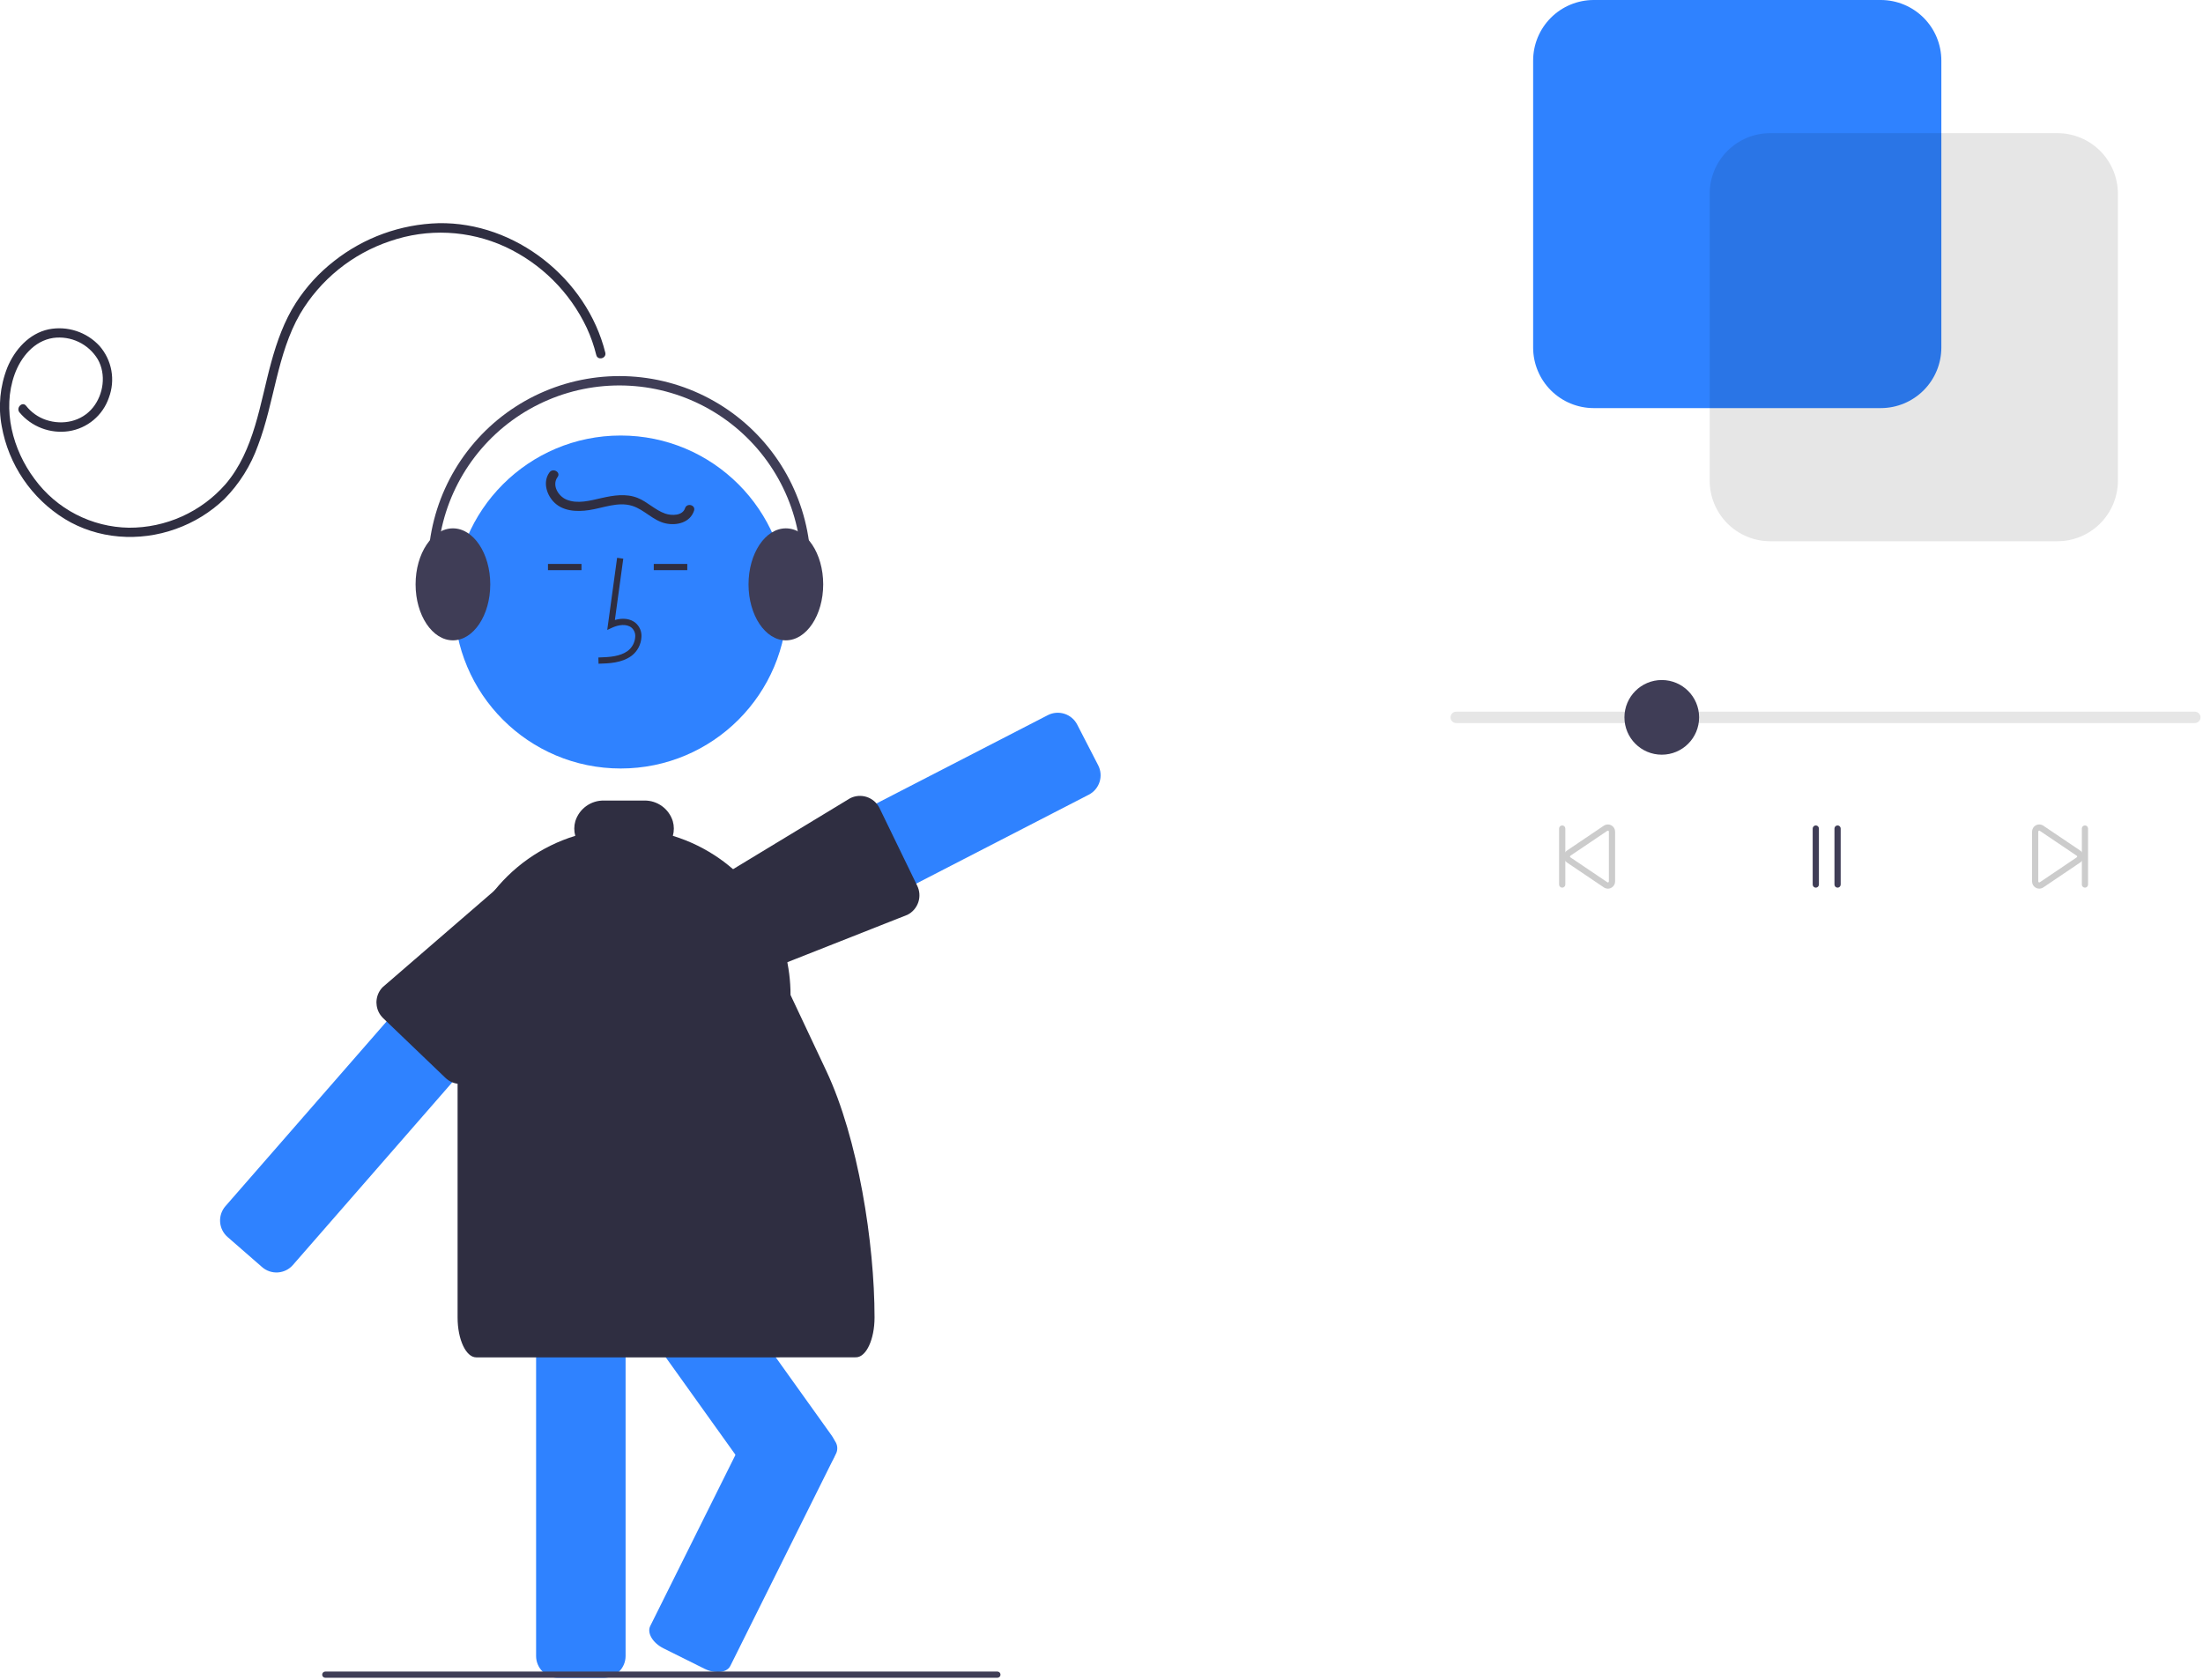 <svg width="708" height="540" viewBox="0 0 708 540" fill="none" xmlns="http://www.w3.org/2000/svg">
<g clip-path="url(#clip0_17_19)">
<path d="M176.681 308.877C176.619 307.96 176.377 307.064 175.968 306.24C175.56 305.417 174.993 304.682 174.301 304.077L163.17 294.377C161.863 293.236 160.178 292.621 158.443 292.653C156.708 292.684 155.046 293.359 153.781 294.547C153.611 294.704 153.45 294.871 153.301 295.047L124.241 328.367L121.061 332.007L72.44 387.757C71.224 389.159 70.613 390.986 70.741 392.838C70.868 394.689 71.724 396.415 73.121 397.637L84.241 407.337C85.641 408.556 87.467 409.17 89.319 409.044C91.171 408.918 92.898 408.064 94.121 406.667L121.061 375.777L145.341 347.927L174.971 313.957C175.576 313.265 176.039 312.46 176.333 311.588C176.626 310.716 176.744 309.795 176.681 308.877Z" fill="#2F82FF"/>
<path d="M352.94 246.027L346.18 232.907C345.326 231.261 343.854 230.02 342.087 229.456C340.319 228.892 338.401 229.05 336.75 229.897L281.68 258.287L247.06 276.137L227.41 286.267C226.897 286.531 226.419 286.86 225.99 287.247C225.037 288.076 224.331 289.153 223.95 290.357C223.667 291.233 223.562 292.156 223.639 293.072C223.716 293.989 223.975 294.881 224.4 295.697L227.04 300.827L231.16 308.817C231.58 309.635 232.158 310.362 232.86 310.955C233.562 311.549 234.374 311.998 235.25 312.277C235.946 312.495 236.671 312.606 237.4 312.607C238.511 312.608 239.605 312.34 240.591 311.827L263.93 299.797L294.45 284.057L349.93 255.457C351.577 254.602 352.817 253.13 353.381 251.363C353.945 249.596 353.787 247.678 352.94 246.027V246.027Z" fill="#2F82FF"/>
<path d="M294.75 284.687L294.45 284.057L282.63 259.707C281.794 258.052 280.339 256.794 278.58 256.207C277.701 255.914 276.773 255.799 275.849 255.87C274.925 255.94 274.025 256.194 273.2 256.617L244.36 274.097L225.16 285.737C225.014 285.811 224.88 285.905 224.761 286.017C223.66 287.007 223.07 289.547 222.591 291.627C222.42 292.347 222.281 292.977 222.14 293.387C222.091 293.557 222.031 293.737 221.99 293.917C221.59 295.534 221.782 297.24 222.531 298.727L224.89 303.437L229.15 311.917C229.736 313.08 230.634 314.058 231.743 314.741C232.851 315.424 234.128 315.786 235.43 315.787C236.501 315.786 237.556 315.532 238.51 315.047L265.37 304.447L291.63 294.077C293.287 293.243 294.545 291.787 295.13 290.027C295.715 288.267 295.578 286.347 294.75 284.687H294.75Z" fill="#2F2E41"/>
<path d="M199.483 247.044C229.04 247.044 253.002 223.083 253.002 193.525C253.002 163.967 229.04 140.006 199.483 140.006C169.925 140.006 145.963 163.967 145.963 193.525C145.963 223.083 169.925 247.044 199.483 247.044Z" fill="#2F82FF"/>
<path d="M201.031 407.067C200.979 405.707 200.53 404.393 199.739 403.285C198.948 402.178 197.85 401.327 196.581 400.837C195.775 400.519 194.917 400.356 194.051 400.357H179.291C177.435 400.359 175.655 401.097 174.343 402.41C173.031 403.722 172.293 405.501 172.291 407.357V532.367C172.293 534.223 173.031 536.002 174.343 537.315C175.655 538.627 177.435 539.365 179.291 539.367H194.051C195.907 539.365 197.686 538.627 198.998 537.315C200.311 536.002 201.049 534.223 201.051 532.367V407.357C201.054 407.26 201.048 407.163 201.031 407.067Z" fill="#2F82FF"/>
<path d="M268.091 462.887C267.888 462.41 267.633 461.957 267.33 461.537L242.17 426.337L221.44 397.347H186.08L188.58 400.837L193.031 407.067L206.82 426.347L236.37 467.677L243.94 478.257C245.019 479.766 246.653 480.786 248.483 481.091C250.313 481.397 252.19 480.964 253.7 479.887L265.71 471.297C267.001 470.372 267.939 469.037 268.372 467.509C268.804 465.981 268.705 464.351 268.091 462.887ZM195.79 361.467C194.708 359.959 193.072 358.941 191.24 358.637C189.409 358.333 187.531 358.769 186.02 359.847L174.01 368.427C172.502 369.509 171.484 371.146 171.18 372.977C170.877 374.809 171.312 376.686 172.39 378.197L176.79 384.347H212.15L195.79 361.467Z" fill="#2F82FF"/>
<path d="M268.32 463.227C268.249 463.11 268.173 462.997 268.091 462.887C267.162 461.626 265.94 460.61 264.531 459.927L251.32 453.357C247.86 451.637 244.14 452.057 243.031 454.297L236.37 467.677L208.98 522.697C207.86 524.937 209.77 528.157 213.221 529.877L226.431 536.457C227.742 537.127 229.188 537.489 230.661 537.517C232.52 537.517 234.07 536.827 234.721 535.517L268.77 467.117C269.039 466.485 269.138 465.795 269.059 465.113C268.98 464.431 268.726 463.781 268.32 463.227Z" fill="#2F82FF"/>
<path d="M189.21 292.427L186.991 290.247L185.761 289.017L178.701 282.067C177.514 280.899 175.951 280.191 174.29 280.067C174.1 280.057 173.92 280.047 173.73 280.047C173.31 280.057 172.67 279.997 171.92 279.937C169.551 279.737 166.591 279.477 165.56 280.537L151.89 292.357L123 317.327C121.952 318.385 121.272 319.753 121.06 321.227C121.003 321.581 120.977 321.939 120.98 322.297C120.982 322.615 121.009 322.933 121.06 323.247C121.273 324.762 121.979 326.165 123.07 327.237L124.241 328.367L143.1 346.447C144.423 347.746 146.206 348.469 148.06 348.457C148.87 348.456 149.673 348.311 150.431 348.027C151.408 347.666 152.292 347.092 153.02 346.347L185.89 306.437L188.04 303.827L189.281 302.327C190.582 301.004 191.306 299.219 191.293 297.363C191.28 295.506 190.531 293.732 189.21 292.427Z" fill="#2F2E41"/>
<path d="M192.358 213.361L192.303 211.361C196.023 211.257 199.304 211.024 201.769 209.223C202.467 208.684 203.042 208 203.453 207.219C203.864 206.437 204.101 205.576 204.15 204.695C204.193 204.156 204.112 203.615 203.912 203.113C203.712 202.611 203.399 202.162 202.997 201.8C201.361 200.419 198.728 200.866 196.809 201.746L195.154 202.504L198.328 179.314L200.309 179.586L197.61 199.312C200.217 198.546 202.633 198.876 204.288 200.273C204.923 200.828 205.422 201.522 205.745 202.301C206.067 203.08 206.206 203.924 206.148 204.765C206.09 205.95 205.773 207.107 205.221 208.156C204.668 209.205 203.892 210.121 202.948 210.838C199.781 213.153 195.666 213.268 192.358 213.361Z" fill="#2F2E41"/>
<path d="M220.88 181.287H210.108V183.287H220.88V181.287Z" fill="#2F2E41"/>
<path d="M186.88 181.287H176.108V183.287H186.88V181.287Z" fill="#2F2E41"/>
<path d="M194.527 113.347C188.592 89.558 165.588 71.292 140.938 71.746C128.735 72.089 116.967 76.356 107.38 83.915C102.547 87.676 98.386 92.228 95.073 97.379C91.359 103.177 89.026 109.722 87.205 116.328C83.525 129.676 81.79 144.78 72.452 155.68C68.58 160.093 63.805 163.623 58.451 166.031C53.098 168.44 47.289 169.671 41.419 169.642C35.504 169.549 29.691 168.089 24.435 165.375C19.179 162.661 14.623 158.767 11.123 153.998C4.094 144.627 0.633 131.665 4.694 120.355C6.687 114.805 10.972 109.562 17.101 108.636C19.895 108.258 22.74 108.705 25.284 109.923C27.828 111.141 29.96 113.076 31.419 115.49C34.175 120.326 33.294 126.779 29.841 131.044C26.204 135.537 20.126 136.781 14.766 134.976C12.246 134.12 10.03 132.548 8.39 130.453C7.191 128.939 5.066 131.061 6.253 132.56C8.154 134.84 10.609 136.594 13.382 137.653C16.156 138.713 19.155 139.043 22.092 138.611C25.023 138.168 27.776 136.928 30.051 135.027C32.326 133.126 34.035 130.637 34.992 127.831C36.042 125.05 36.317 122.035 35.789 119.109C35.261 116.184 33.949 113.456 31.993 111.216C29.956 109.001 27.383 107.345 24.522 106.407C21.661 105.47 18.608 105.283 15.654 105.863C9.326 107.203 4.73 112.408 2.345 118.175C-0.005 124.166 -0.625 130.698 0.556 137.024C1.645 143.129 4.008 148.937 7.491 154.068C10.974 159.199 15.499 163.539 20.77 166.805C31.439 173.356 44.755 174.257 56.459 170.05C62.307 167.981 67.648 164.692 72.128 160.401C76.942 155.518 80.626 149.638 82.921 143.176C88.198 129.36 88.971 113.899 96.437 100.912C102.949 89.885 113.222 81.578 125.368 77.517C137.442 73.345 150.659 73.979 162.279 79.289C173.833 84.639 183.139 93.88 188.572 105.395C189.866 108.201 190.89 111.124 191.629 114.124C192.097 116.001 194.994 115.222 194.527 113.347L194.527 113.347Z" fill="#2F2E41"/>
<path d="M252.371 306.447C251.96 304.867 251.48 303.317 250.931 301.797C247.601 292.503 241.762 284.314 234.06 278.137C233.19 277.427 232.29 276.747 231.36 276.097C226.745 272.842 221.642 270.342 216.241 268.691C216.674 267.147 216.666 265.514 216.22 263.974C215.616 262.033 214.401 260.34 212.756 259.146C211.112 257.952 209.125 257.321 207.093 257.347H194.053C192.016 257.32 190.025 257.952 188.376 259.147C186.726 260.343 185.507 262.04 184.9 263.984C184.455 265.519 184.448 267.148 184.879 268.687C173.932 272.048 164.352 278.831 157.545 288.04C150.738 297.248 147.063 308.396 147.061 319.847V423.52C147.061 430.596 149.75 436.347 153.061 436.347H248.061C248.101 436.347 275.13 436.347 275.17 436.326C278.431 436.219 281.061 430.51 281.061 423.52C281.061 399.585 275.773 365.947 265.575 344.294L254.061 319.847C254.063 315.327 253.495 310.825 252.371 306.447Z" fill="#2F2E41"/>
<path d="M145.561 205.847C138.944 205.847 133.561 197.772 133.561 187.847C133.561 177.922 138.944 169.847 145.561 169.847C152.177 169.847 157.561 177.922 157.561 187.847C157.561 197.772 152.177 205.847 145.561 205.847Z" fill="#3F3D56"/>
<path d="M252.561 205.847C245.944 205.847 240.561 197.772 240.561 187.847C240.561 177.922 245.944 169.847 252.561 169.847C259.177 169.847 264.561 177.922 264.561 187.847C264.561 197.772 259.177 205.847 252.561 205.847Z" fill="#3F3D56"/>
<path d="M255.928 203.032C255.69 203.032 255.455 202.975 255.244 202.866C255.032 202.757 254.849 202.599 254.71 202.406C254.571 202.213 254.48 201.989 254.445 201.753C254.409 201.518 254.431 201.277 254.507 201.052C257.373 192.527 258.236 183.455 257.027 174.542C255.818 165.63 252.57 157.116 247.535 149.663C242.501 142.209 235.816 136.017 227.999 131.568C220.183 127.118 211.445 124.531 202.466 124.007C193.487 123.483 184.508 125.037 176.227 128.547C167.946 132.057 160.586 137.43 154.719 144.247C148.852 151.065 144.636 159.143 142.399 167.855C140.162 176.566 139.963 185.676 141.819 194.477C141.9 194.866 141.824 195.271 141.607 195.604C141.389 195.936 141.049 196.169 140.66 196.251C140.272 196.333 139.866 196.257 139.533 196.041C139.2 195.824 138.967 195.485 138.884 195.096C136.931 185.843 137.139 176.265 139.49 167.105C141.842 157.945 146.274 149.451 152.442 142.283C158.61 135.115 166.349 129.466 175.055 125.775C183.762 122.084 193.202 120.451 202.643 121.002C212.084 121.553 221.27 124.273 229.488 128.952C237.706 133.631 244.735 140.142 250.027 147.979C255.32 155.816 258.733 164.768 260.003 174.139C261.273 183.51 260.365 193.048 257.349 202.011C257.249 202.308 257.058 202.567 256.803 202.75C256.548 202.933 256.242 203.032 255.928 203.032Z" fill="#3F3D56"/>
<path d="M176.598 151.849C174.478 154.742 175.523 158.64 177.756 161.135C180.661 164.38 185.295 164.585 189.318 163.982C193.832 163.306 198.62 161.191 203.191 162.617C207.086 163.832 209.865 167.365 213.912 168.252C217.501 169.039 221.793 167.997 223.051 164.172C223.655 162.334 220.759 161.546 220.158 163.374C219.344 165.849 215.829 165.8 213.816 165.115C210.59 164.016 208.103 161.344 204.931 160.067C201.192 158.562 197.135 159.242 193.328 160.099C189.74 160.907 185.61 162.105 182.035 160.596C179.39 159.479 177.285 155.961 179.188 153.363C180.33 151.804 177.728 150.306 176.598 151.849H176.598Z" fill="#2F2E41"/>
<path d="M320.541 539.347H104.541C104.276 539.347 104.021 539.242 103.834 539.054C103.646 538.867 103.541 538.612 103.541 538.347C103.541 538.082 103.646 537.828 103.834 537.64C104.021 537.452 104.276 537.347 104.541 537.347H320.541C320.806 537.347 321.061 537.452 321.248 537.64C321.436 537.828 321.541 538.082 321.541 538.347C321.541 538.612 321.436 538.867 321.248 539.054C321.061 539.242 320.806 539.347 320.541 539.347Z" fill="#3F3D56"/>
<path d="M705.35 232.442H468.02C467.778 232.444 467.538 232.398 467.314 232.306C467.09 232.215 466.886 232.08 466.715 231.909C466.543 231.739 466.407 231.536 466.314 231.312C466.221 231.089 466.173 230.849 466.173 230.607C466.173 230.365 466.221 230.126 466.314 229.902C466.407 229.679 466.543 229.476 466.715 229.306C466.886 229.135 467.09 229 467.314 228.909C467.538 228.817 467.778 228.771 468.02 228.772H705.35C705.592 228.771 705.832 228.817 706.056 228.909C706.28 229 706.484 229.135 706.655 229.306C706.827 229.476 706.963 229.679 707.056 229.902C707.149 230.126 707.197 230.365 707.197 230.607C707.197 230.849 707.149 231.089 707.056 231.312C706.963 231.536 706.827 231.739 706.655 231.909C706.484 232.08 706.28 232.215 706.056 232.306C705.832 232.398 705.592 232.444 705.35 232.442Z" fill="#E6E6E6"/>
<path d="M604.46 131.19H512.17C507.013 131.184 502.069 129.133 498.423 125.487C494.777 121.84 492.726 116.896 492.72 111.74V19.45C492.726 14.293 494.777 9.349 498.423 5.703C502.069 2.057 507.013 0.006 512.17 4.57764e-05H604.46C609.616 0.006 614.56 2.057 618.207 5.703C621.853 9.349 623.904 14.293 623.91 19.45V111.74C623.904 116.896 621.853 121.84 618.207 125.487C614.56 129.133 609.616 131.184 604.46 131.19Z" fill="#2F82FF"/>
<path opacity="0.1" d="M661.2 173.99H568.91C563.754 173.984 558.81 171.933 555.163 168.287C551.517 164.64 549.466 159.697 549.46 154.54V62.25C549.466 57.093 551.517 52.149 555.163 48.503C558.81 44.857 563.753 42.806 568.91 42.8H661.2C666.357 42.806 671.301 44.857 674.947 48.503C678.593 52.149 680.644 57.093 680.65 62.25V154.54C680.644 159.697 678.593 164.64 674.947 168.287C671.3 171.933 666.357 173.984 661.2 173.99Z" fill="black"/>
<path d="M502.061 285.347C501.795 285.347 501.541 285.242 501.353 285.054C501.166 284.867 501.061 284.612 501.061 284.347V266.347C501.061 266.082 501.166 265.828 501.353 265.64C501.541 265.453 501.795 265.347 502.061 265.347C502.326 265.347 502.58 265.453 502.768 265.64C502.955 265.828 503.061 266.082 503.061 266.347V284.347C503.061 284.612 502.955 284.867 502.768 285.054C502.58 285.242 502.326 285.347 502.061 285.347Z" fill="#CCCCCC"/>
<path d="M583.561 285.347C583.295 285.347 583.041 285.242 582.853 285.054C582.666 284.867 582.561 284.612 582.561 284.347V266.347C582.561 266.082 582.666 265.828 582.853 265.64C583.041 265.453 583.295 265.347 583.561 265.347C583.826 265.347 584.08 265.453 584.268 265.64C584.455 265.828 584.561 266.082 584.561 266.347V284.347C584.561 284.612 584.455 284.867 584.268 285.054C584.08 285.242 583.826 285.347 583.561 285.347Z" fill="#3F3D56"/>
<path d="M590.561 285.347C590.295 285.347 590.041 285.242 589.853 285.054C589.666 284.867 589.561 284.612 589.561 284.347V266.347C589.561 266.082 589.666 265.828 589.853 265.64C590.041 265.453 590.295 265.347 590.561 265.347C590.826 265.347 591.08 265.453 591.268 265.64C591.455 265.828 591.561 266.082 591.561 266.347V284.347C591.561 284.612 591.455 284.867 591.268 285.054C591.08 285.242 590.826 285.347 590.561 285.347Z" fill="#3F3D56"/>
<path d="M516.741 285.673C516.333 285.672 515.933 285.563 515.581 285.358L503.687 277.336C503.664 277.323 503.642 277.309 503.62 277.295C503.291 277.088 503.021 276.8 502.836 276.459C502.651 276.118 502.556 275.735 502.561 275.347C502.558 274.939 502.664 274.538 502.868 274.185C503.072 273.832 503.367 273.54 503.721 273.338L515.521 265.373C515.873 265.156 516.276 265.036 516.689 265.026C517.102 265.017 517.51 265.118 517.871 265.319C518.231 265.52 518.532 265.814 518.741 266.17C518.951 266.526 519.061 266.932 519.061 267.345V283.349C519.059 283.964 518.815 284.554 518.38 284.989C517.945 285.425 517.356 285.67 516.741 285.673ZM516.64 283.663C516.683 283.677 516.729 283.681 516.774 283.674C516.82 283.668 516.863 283.652 516.901 283.626C516.95 283.599 516.991 283.559 517.019 283.51C517.047 283.461 517.062 283.406 517.061 283.349V267.345C517.061 267.289 517.046 267.234 517.018 267.185C516.99 267.137 516.949 267.096 516.901 267.068C516.852 267.04 516.797 267.025 516.741 267.025C516.685 267.025 516.63 267.04 516.581 267.068L504.78 275.033C504.581 275.15 504.561 275.278 504.561 275.347C504.56 275.404 504.574 275.459 504.602 275.508C504.63 275.557 504.671 275.597 504.72 275.624L504.78 275.661L516.64 283.663Z" fill="#CCCCCC"/>
<path d="M670.061 285.347C669.795 285.347 669.541 285.242 669.353 285.054C669.166 284.867 669.061 284.612 669.061 284.347V266.347C669.061 266.082 669.166 265.828 669.353 265.64C669.541 265.453 669.795 265.347 670.061 265.347C670.326 265.347 670.58 265.453 670.768 265.64C670.955 265.828 671.061 266.082 671.061 266.347V284.347C671.061 284.612 670.955 284.867 670.768 285.054C670.58 285.242 670.326 285.347 670.061 285.347Z" fill="#CCCCCC"/>
<path d="M655.362 285.668C654.961 285.668 654.567 285.561 654.221 285.358C653.867 285.157 653.572 284.864 653.368 284.511C653.164 284.158 653.058 283.757 653.061 283.349V267.345C653.061 266.938 653.168 266.538 653.371 266.185C653.575 265.833 653.868 265.54 654.221 265.336C654.573 265.132 654.974 265.025 655.381 265.025C655.788 265.025 656.188 265.133 656.541 265.336L668.46 273.375C668.8 273.578 669.081 273.868 669.274 274.214C669.467 274.56 669.566 274.951 669.561 275.347C669.563 275.748 669.46 276.143 669.263 276.492C669.065 276.841 668.78 277.132 668.435 277.336L656.6 285.321C656.225 285.545 655.798 285.665 655.362 285.668ZM655.061 283.349C655.061 283.405 655.075 283.46 655.103 283.509C655.131 283.558 655.172 283.598 655.22 283.626C655.269 283.654 655.324 283.669 655.38 283.669C655.437 283.669 655.492 283.655 655.54 283.626L667.386 275.632C667.438 275.604 667.48 275.563 667.511 275.513C667.542 275.463 667.559 275.407 667.561 275.348V275.347C667.562 275.291 667.547 275.235 667.519 275.187C667.491 275.138 667.45 275.098 667.401 275.07L655.481 267.031C655.438 267.017 655.392 267.013 655.347 267.019C655.302 267.026 655.259 267.042 655.221 267.068C655.171 267.095 655.13 267.135 655.102 267.184C655.074 267.233 655.06 267.289 655.061 267.345L655.061 283.349Z" fill="#CCCCCC"/>
<path d="M534.061 242.607C540.688 242.607 546.061 237.235 546.061 230.607C546.061 223.98 540.688 218.607 534.061 218.607C527.433 218.607 522.061 223.98 522.061 230.607C522.061 237.235 527.433 242.607 534.061 242.607Z" fill="#3F3D56"/>
</g>
<defs>
<clipPath id="clip0_17_19">
<rect width="707.185" height="539.367" fill="white"/>
</clipPath>
</defs>
</svg>
